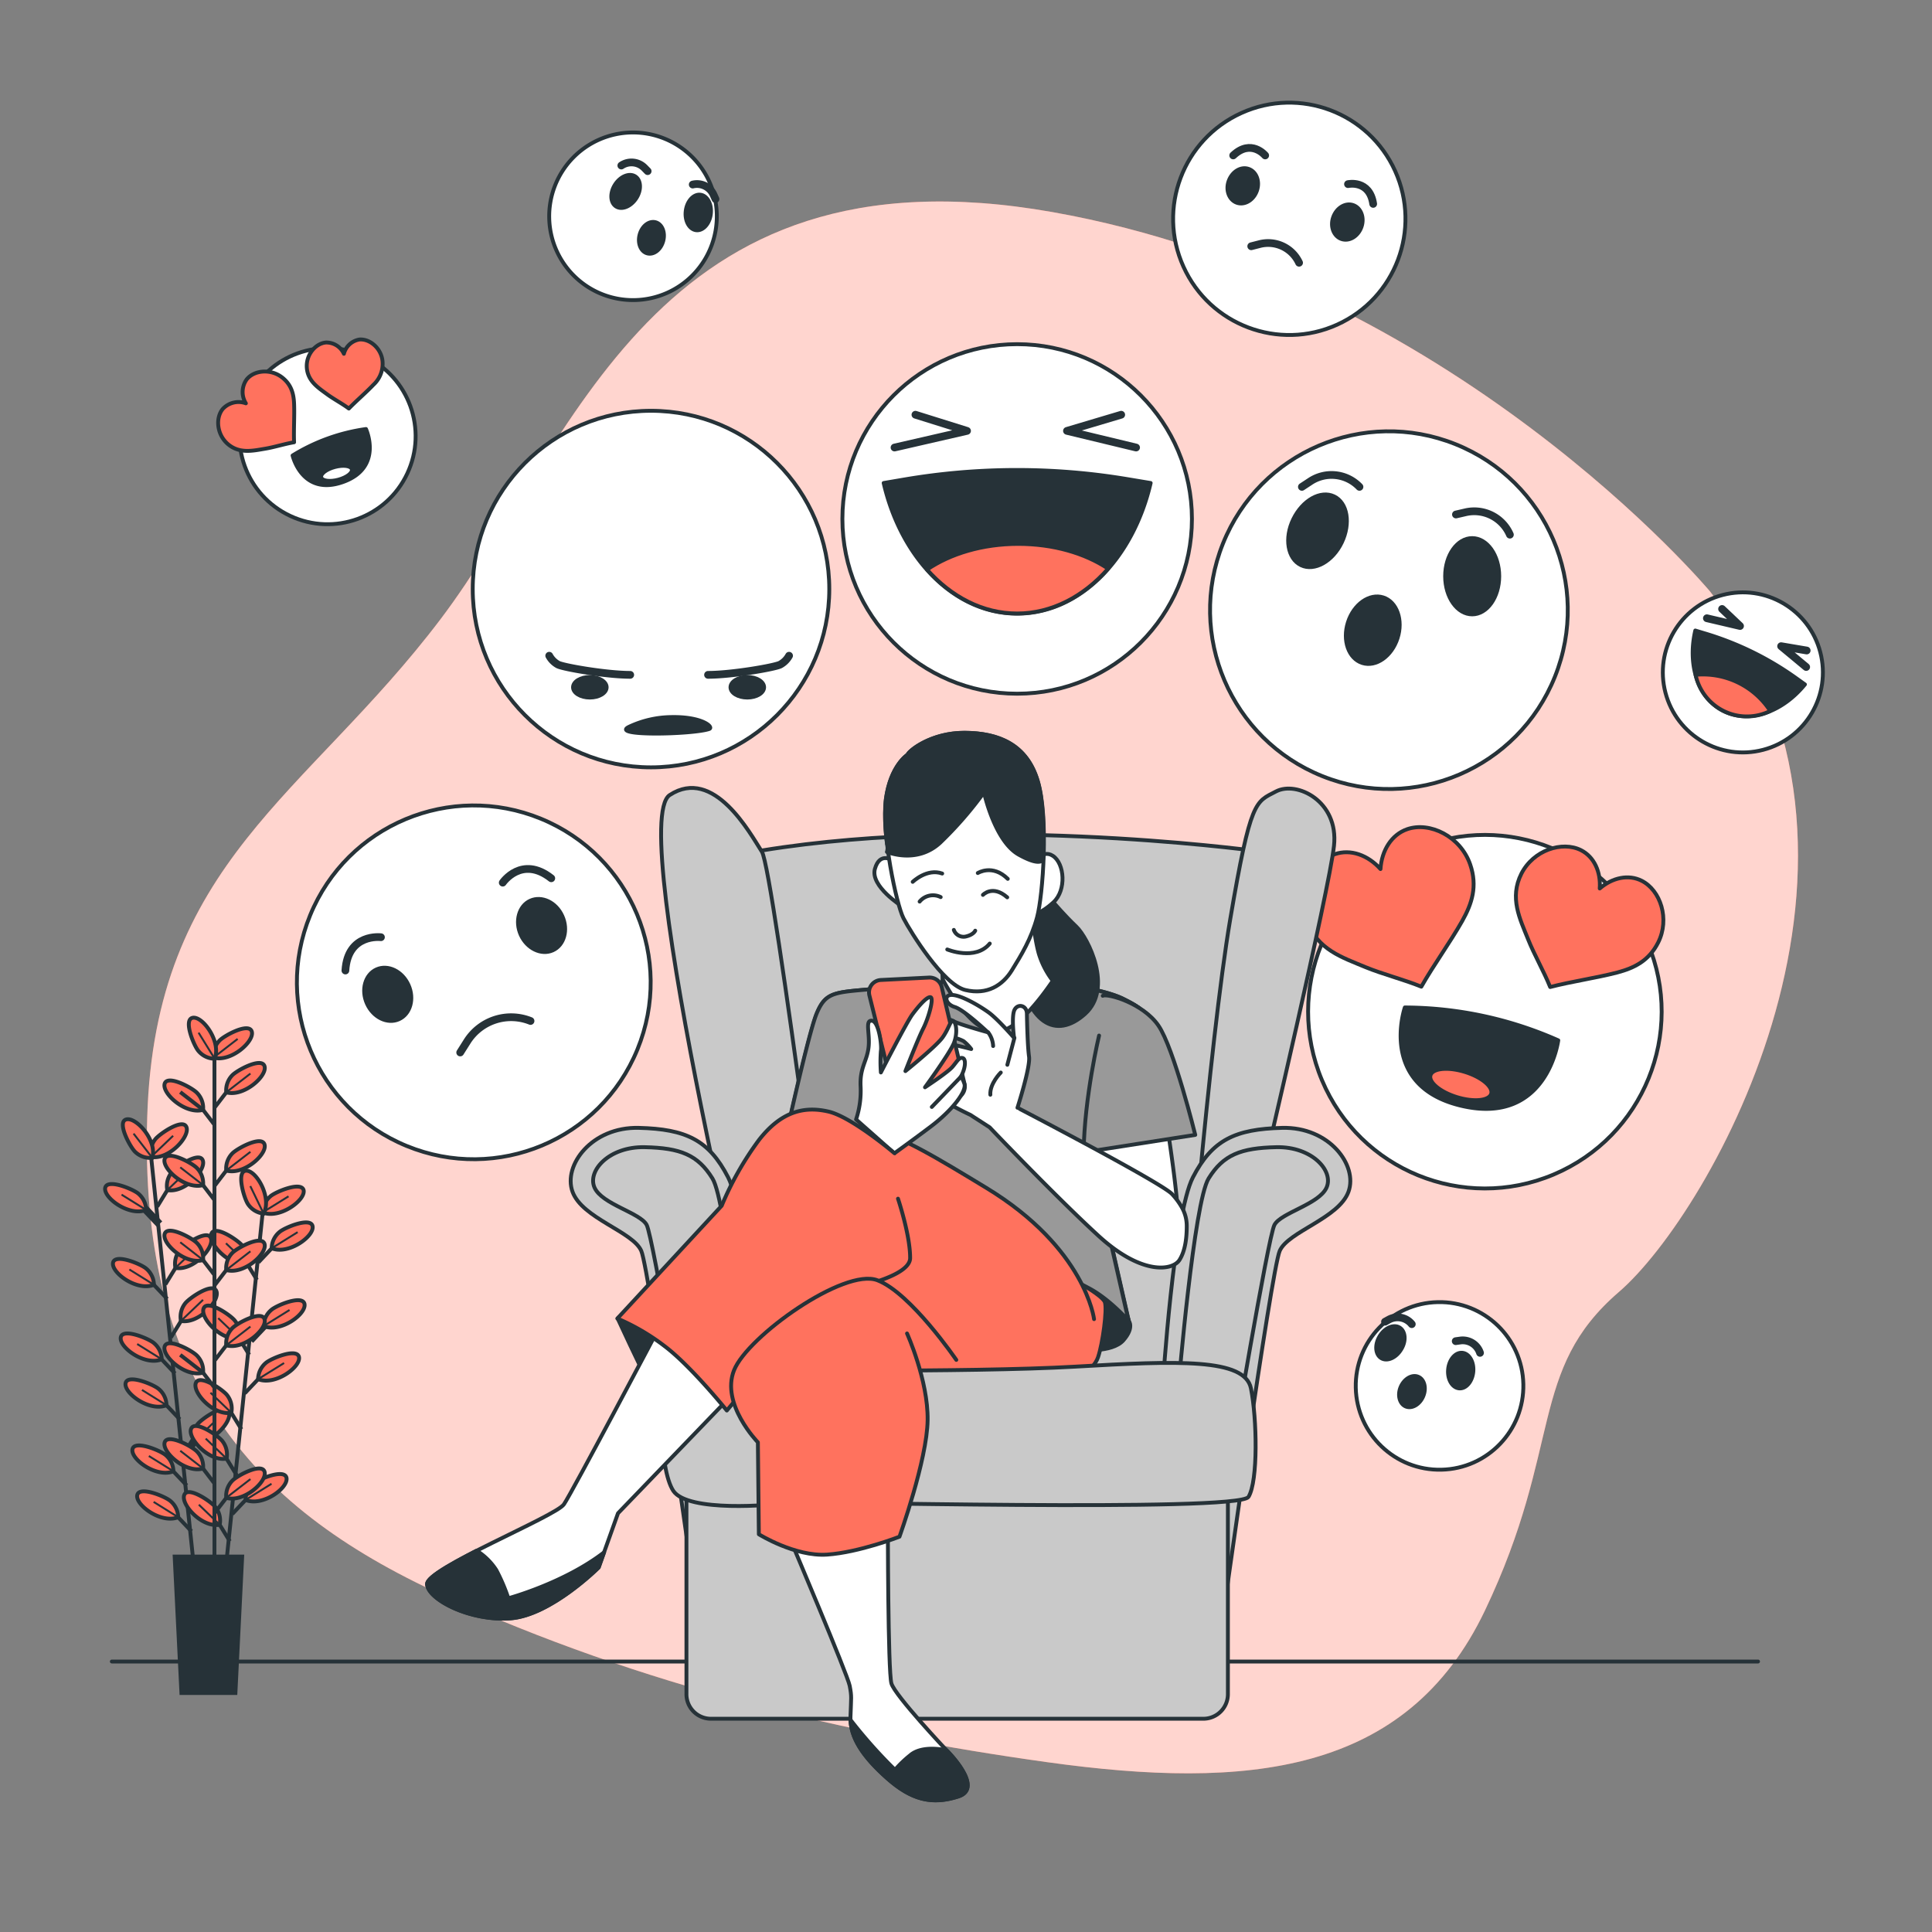 <svg xmlns="http://www.w3.org/2000/svg" viewBox="0 0 500 500"><rect x="0" y="0" width="500" height="500" fill="#808080" stroke="none"/><g id="freepik--background-simple--inject-35"><path d="M442.55,153.06S375.79,73.22,272.39,54.89,148.7,114.45,114,160.26,40.07,223.08,38.1,289.18,63,389.31,114.67,412.87s104.71,36,156.41,43.19S364,459.34,384.3,416.8s11.13-62.17,34.69-82.46S495.56,221.77,442.55,153.06Z" style="fill:#FF725E"></path><path d="M442.55,153.06S375.79,73.22,272.39,54.89,148.7,114.45,114,160.26,40.07,223.08,38.1,289.18,63,389.31,114.67,412.87s104.71,36,156.41,43.19S364,459.34,384.3,416.8s11.13-62.17,34.69-82.46S495.56,221.77,442.55,153.06Z" style="fill:#fff;opacity:0.7"></path></g><g id="freepik--emojis-2--inject-35"><circle cx="451.05" cy="174" r="20.71" transform="translate(-29.36 119.92) rotate(-14.67)" style="fill:#fff;stroke:#263238;stroke-linecap:round;stroke-linejoin:round"></circle><polyline points="445.67 157.6 450.32 162.01 441.74 160" style="fill:none;stroke:#263238;stroke-linecap:round;stroke-linejoin:round;stroke-width:2px"></polyline><polyline points="467.57 168.35 460.95 167.23 467.44 172.62" style="fill:none;stroke:#263238;stroke-linecap:round;stroke-linejoin:round;stroke-width:2px"></polyline><path d="M438.74,163.18c-2.08,9,.69,17.6,7.38,20.88s15.2.2,21-6.93l-2.27-1.62A79.71,79.71,0,0,0,441,163.86Z" style="fill:#263238;stroke:#263238;stroke-linecap:round;stroke-linejoin:round"></path><path d="M458.14,184a20.76,20.76,0,0,0-19.32-9.36A13.58,13.58,0,0,0,458.14,184Z" style="fill:#FF725E;stroke:#263238;stroke-linecap:round;stroke-linejoin:round"></path><path d="M145.53,44.32a21.69,21.69,0,1,1,6.64,29.95A21.69,21.69,0,0,1,145.53,44.32Z" style="fill:#fff;stroke:#263238;stroke-linecap:round;stroke-linejoin:round"></path><path d="M185.17,51.51l-.48-1.06a4.7,4.7,0,0,0-5.41-2.69h0" style="fill:none;stroke:#263238;stroke-linecap:round;stroke-linejoin:round;stroke-width:2px"></path><path d="M167.61,44.29l-.81-.83a4.71,4.71,0,0,0-6-.62h0" style="fill:none;stroke:#263238;stroke-linecap:round;stroke-linejoin:round;stroke-width:2px"></path><path d="M159.16,47.78c-1.38,2.16-1.25,4.69.27,5.66s3.87,0,5.25-2.14,1.25-4.69-.28-5.66S160.53,45.63,159.16,47.78Z" style="fill:#263238;stroke:#263238;stroke-linecap:round;stroke-linejoin:round"></path><path d="M177.47,54.58c-.32,2.54.89,4.77,2.68,5s3.5-1.66,3.81-4.19-.89-4.77-2.68-5S177.78,52.05,177.47,54.58Z" style="fill:#263238;stroke:#263238;stroke-linecap:round;stroke-linejoin:round"></path><path d="M165.53,60.74c-.59,2.23.3,4.4,2,4.84s3.53-1,4.12-3.23-.31-4.4-2-4.84S166.11,58.51,165.53,60.74Z" style="fill:#263238;stroke:#263238;stroke-linecap:round;stroke-linejoin:round"></path><circle cx="372.58" cy="358.65" r="21.69" transform="translate(-7.7 8.17) rotate(-1.24)" style="fill:#fff;stroke:#263238;stroke-linecap:round;stroke-linejoin:round"></circle><path d="M358.44,342.06l1-.55a4.72,4.72,0,0,1,5.93,1.18h0" style="fill:none;stroke:#263238;stroke-linecap:round;stroke-linejoin:round;stroke-width:2px"></path><path d="M376.74,347.09l1.15-.16a4.72,4.72,0,0,1,5.14,3.19h0" style="fill:none;stroke:#263238;stroke-linecap:round;stroke-linejoin:round;stroke-width:2px"></path><path d="M381.29,355c-.24,2.55-1.88,4.48-3.68,4.31s-3.07-2.36-2.84-4.9,1.88-4.48,3.68-4.31S381.52,352.48,381.29,355Z" style="fill:#263238;stroke:#263238;stroke-linecap:round;stroke-linejoin:round"></path><path d="M362.64,349.2c-1.3,2.19-3.62,3.23-5.17,2.3s-1.76-3.45-.45-5.65,3.62-3.22,5.17-2.3S364,347,362.64,349.2Z" style="fill:#263238;stroke:#263238;stroke-linecap:round;stroke-linejoin:round"></path><path d="M368.32,361.38c-.9,2.12-2.93,3.29-4.54,2.61s-2.18-3-1.28-5.08,2.93-3.29,4.54-2.61S369.22,359.25,368.32,361.38Z" style="fill:#263238;stroke:#263238;stroke-linecap:round;stroke-linejoin:round"></path><circle cx="333.67" cy="56.63" r="30.06" transform="translate(6.3 142.5) rotate(-24.33)" style="fill:#fff;stroke:#263238;stroke-linecap:round;stroke-linejoin:round"></circle><path d="M323.82,63.73l2.11-.54A8.83,8.83,0,0,1,336.2,68h0" style="fill:none;stroke:#263238;stroke-linecap:round;stroke-linejoin:round;stroke-width:2px"></path><path d="M325.29,49.36c-.84,2.42-3.16,3.82-5.18,3.12s-3-3.23-2.13-5.65,3.15-3.82,5.17-3.12S326.13,46.94,325.29,49.36Z" style="fill:#263238;stroke:#263238;stroke-linecap:round;stroke-linejoin:round"></path><path d="M352.35,58.73c-.84,2.43-3.16,3.83-5.18,3.13s-3-3.24-2.14-5.66,3.16-3.82,5.18-3.12S353.19,56.31,352.35,58.73Z" style="fill:#263238;stroke:#263238;stroke-linecap:round;stroke-linejoin:round"></path><path d="M327.43,40.23s-3.62-4.4-8.28,0" style="fill:none;stroke:#263238;stroke-linecap:round;stroke-linejoin:round;stroke-width:2px"></path><path d="M348.86,47.65s5.57-1.21,6.52,5.12" style="fill:none;stroke:#263238;stroke-linecap:round;stroke-linejoin:round;stroke-width:2px"></path><circle cx="84.77" cy="112.87" r="22.79" transform="translate(-53.4 141.76) rotate(-64.9)" style="fill:#fff;stroke:#263238;stroke-linecap:round;stroke-linejoin:round"></circle><path d="M73.13,97.77c-3-2.42-7.35-2-9.29.42a5.57,5.57,0,0,0-.21,6.19,5.55,5.55,0,0,0-6,1.48c-1.94,2.39-1.49,6.76,1.48,9.18s6.39,1.61,9.54,1.08c2.36-.39,5.1-1.27,7.46-1.66-.13-3.17.13-6.81,0-10C76,102,75.46,99.65,73.13,97.77Z" style="fill:#FF725E;stroke:#263238;stroke-linecap:round;stroke-linejoin:round"></path><path d="M99,93.53c-.3-3.39-3.3-5.9-6-5.66A5,5,0,0,0,89,91.56a5,5,0,0,0-4.66-2.92c-2.72.24-5.23,3.24-4.93,6.63s2.92,5.06,5.21,6.74c1.7,1.26,4,2.47,5.66,3.72,1.94-2,4.43-4.12,6.37-6.16A7.36,7.36,0,0,0,99,93.53Z" style="fill:#FF725E;stroke:#263238;stroke-linecap:round;stroke-linejoin:round"></path><path d="M75.72,117.88a49.13,49.13,0,0,1,19-6.85s4.58,10-6,13.73S75.72,117.88,75.72,117.88Z" style="fill:#263238;stroke:#263238;stroke-linecap:round;stroke-linejoin:round"></path><path d="M91.05,121.45c.25.91-1.33,2.12-3.51,2.7s-4.16.31-4.4-.6,1.34-2.11,3.52-2.69S90.81,120.54,91.05,121.45Z" style="fill:#fff;stroke:#263238;stroke-linecap:round;stroke-linejoin:round"></path></g><g id="freepik--emojis-1--inject-35"><circle cx="263.24" cy="134.3" r="45.23" style="fill:#fff;stroke:#263238;stroke-linecap:round;stroke-linejoin:round"></circle><polyline points="236.91 107.33 250.27 111.51 231.5 115.82" style="fill:none;stroke:#263238;stroke-linecap:round;stroke-linejoin:round;stroke-width:2px"></polyline><polyline points="290.17 107.33 276.13 111.51 294.02 115.82" style="fill:none;stroke:#263238;stroke-linecap:round;stroke-linejoin:round;stroke-width:2px"></polyline><path d="M228.69,125c4.55,19.58,18.3,33.81,34.55,33.81s30-14.23,34.55-33.81l-6-1a173.84,173.84,0,0,0-57.93.12Z" style="fill:#263238;stroke:#263238;stroke-linecap:round;stroke-linejoin:round"></path><path d="M286.79,147.17c-6-4-14.18-6.41-23.27-6.41-9.26,0-17.62,2.56-23.61,6.65,6.3,7.07,14.43,11.36,23.33,11.36S280.46,154.39,286.79,147.17Z" style="fill:#FF725E;stroke:#263238;stroke-linecap:round;stroke-linejoin:round"></path><circle cx="359.43" cy="157.88" r="46.28" transform="translate(79.14 432.76) rotate(-68.15)" style="fill:#fff;stroke:#263238;stroke-linecap:round;stroke-linejoin:round"></circle><path d="M336.93,126l2.07-1.36A10,10,0,0,1,351.83,126h0" style="fill:none;stroke:#263238;stroke-linecap:round;stroke-linejoin:round;stroke-width:2px"></path><path d="M376.8,133.15l2.42-.56a10.06,10.06,0,0,1,11.54,5.78h0" style="fill:none;stroke:#263238;stroke-linecap:round;stroke-linejoin:round;stroke-width:2px"></path><path d="M388,149.13c0,5.45-3.13,9.87-7,9.87s-7-4.42-7-9.87,3.12-9.87,7-9.87S388,143.68,388,149.13Z" style="fill:#263238;stroke:#263238;stroke-linecap:round;stroke-linejoin:round"></path><path d="M347.26,140.37c-2.34,4.92-7.07,7.57-10.55,5.91s-4.4-7-2-11.92,7.07-7.56,10.55-5.9S349.61,135.45,347.26,140.37Z" style="fill:#263238;stroke:#263238;stroke-linecap:round;stroke-linejoin:round"></path><path d="M361.69,165.15c-1.5,4.69-5.59,7.57-9.14,6.43s-5.2-5.85-3.7-10.54,5.59-7.56,9.13-6.43S363.19,160.47,361.69,165.15Z" style="fill:#263238;stroke:#263238;stroke-linecap:round;stroke-linejoin:round"></path><circle cx="168.48" cy="152.45" r="46.14" style="fill:#fff;stroke:#263238;stroke-linecap:round;stroke-linejoin:round"></circle><path d="M157,177.87c0,1.47-1.95,2.66-4.35,2.66s-4.35-1.19-4.35-2.66,1.95-2.67,4.35-2.67S157,176.4,157,177.87Z" style="fill:#263238;stroke:#263238;stroke-linecap:round;stroke-linejoin:round"></path><path d="M197.75,177.87c0,1.47-1.95,2.66-4.35,2.66s-4.35-1.19-4.35-2.66,1.95-2.67,4.35-2.67S197.75,176.4,197.75,177.87Z" style="fill:#263238;stroke:#263238;stroke-linecap:round;stroke-linejoin:round"></path><path d="M142.14,169.7a5.73,5.73,0,0,0,2.28,2.29c1.53.76,12.58,2.66,18.68,2.66" style="fill:none;stroke:#263238;stroke-linecap:round;stroke-linejoin:round;stroke-width:2px"></path><path d="M204.21,169.7a5.8,5.8,0,0,1-2.29,2.29c-1.52.76-12.58,2.66-18.68,2.66" style="fill:none;stroke:#263238;stroke-linecap:round;stroke-linejoin:round;stroke-width:2px"></path><path d="M163,188a26.24,26.24,0,0,1,10.54-2.42c8.21-.21,11.27,2.63,10,3.08C179.34,190.11,157.1,190.6,163,188Z" style="fill:#263238;stroke:#263238;stroke-linecap:round;stroke-linejoin:round"></path><circle cx="122.62" cy="254.23" r="45.77" transform="translate(-159.13 271.21) rotate(-67.7)" style="fill:#fff;stroke:#263238;stroke-linecap:round;stroke-linejoin:round"></circle><path d="M119.1,272.38l1.77-2.8a13.46,13.46,0,0,1,16.43-5.35h0" style="fill:none;stroke:#263238;stroke-linecap:round;stroke-linejoin:round;stroke-width:2px"></path><ellipse cx="100.36" cy="257.32" rx="5.89" ry="7.07" transform="translate(-96.44 63.52) rotate(-24.13)" style="fill:#263238;stroke:#263238;stroke-linecap:round;stroke-linejoin:round"></ellipse><path d="M145.53,237.09c1.6,3.56.49,7.53-2.48,8.86s-6.68-.48-8.27-4-.49-7.53,2.48-8.86S143.94,233.52,145.53,237.09Z" style="fill:#263238;stroke:#263238;stroke-linecap:round;stroke-linejoin:round"></path><path d="M98.59,242.55s-8.61-1.1-9.2,8.62" style="fill:none;stroke:#263238;stroke-linecap:round;stroke-linejoin:round;stroke-width:2px"></path><path d="M130.11,228.43s4.9-7.16,12.56-1.13" style="fill:none;stroke:#263238;stroke-linecap:round;stroke-linejoin:round;stroke-width:2px"></path><circle cx="384.3" cy="261.79" r="45.74" transform="translate(-71.48 169.65) rotate(-22.83)" style="fill:#fff;stroke:#263238;stroke-linecap:round;stroke-linejoin:round"></circle><path d="M380.48,223.71c-2.51-7.27-10.46-11.13-16.29-9.12-4.08,1.41-6.61,5.51-6.92,10.32-3.22-3.6-7.74-5.26-11.81-3.85-5.84,2-9.71,9.95-7.2,17.23,2.59,7.49,9.18,9.51,15.11,12,4.43,1.82,10,3.24,14.47,5.06,3.13-5.53,7.45-11.47,10.58-17C380.92,233.9,382.44,229.39,380.48,223.71Z" style="fill:#FF725E;stroke:#263238;stroke-linecap:round;stroke-linejoin:round"></path><path d="M429.12,243.94c3.08-6.09.63-13.54-4.26-16-3.41-1.73-7.59-.81-10.85,2,.31-4.28-1.43-8.18-4.84-9.91-4.89-2.47-12.34,0-15.43,6.06-3.17,6.28-.38,11.73,1.73,17,1.57,3.95,4.13,8.4,5.71,12.35,5.46-1.42,11.91-2.34,17.38-3.76C422.9,250.52,426.72,248.7,429.12,243.94Z" style="fill:#FF725E;stroke:#263238;stroke-linecap:round;stroke-linejoin:round"></path><path d="M363.57,260.73a98.68,98.68,0,0,1,39.71,8.51s-2.83,22-24.82,17S363.57,260.73,363.57,260.73Z" style="fill:#263238;stroke:#263238;stroke-linecap:round;stroke-linejoin:round"></path><path d="M385.92,283.08c-.55,1.8-4.52,2.19-8.86.86s-7.4-3.87-6.85-5.67,4.52-2.2,8.86-.87S386.47,281.27,385.92,283.08Z" style="fill:#FF725E;stroke:#263238;stroke-linecap:round;stroke-linejoin:round"></path></g><g id="freepik--Floor--inject-35"><line x1="28.94" y1="430" x2="454.98" y2="430" style="fill:none;stroke:#263238;stroke-linecap:round;stroke-linejoin:round"></line></g><g id="freepik--Plant--inject-35"><line x1="39.17" y1="299.99" x2="50.07" y2="404.41" style="fill:none;stroke:#263238;stroke-miterlimit:10"></line><line x1="48.31" y1="384.43" x2="43.37" y2="379.21" style="fill:none;stroke:#263238;stroke-miterlimit:10"></line><path d="M44.88,380.77a5.59,5.59,0,0,0-2-4.19c-1.27-1.13-7.94-3.94-8.58-1.59C33.64,377.55,40.48,382.57,44.88,380.77Z" style="fill:#FF725E;stroke:#263238;stroke-miterlimit:10"></path><line x1="44.88" y1="380.77" x2="38.52" y2="376.81" style="fill:none;stroke:#263238;stroke-miterlimit:10;stroke-width:0.5px"></line><line x1="49.55" y1="396.3" x2="44.61" y2="391.09" style="fill:none;stroke:#263238;stroke-miterlimit:10"></line><path d="M46.11,392.65a5.56,5.56,0,0,0-2-4.19c-1.27-1.13-7.94-3.94-8.58-1.59C34.88,389.42,41.72,394.45,46.11,392.65Z" style="fill:#FF725E;stroke:#263238;stroke-miterlimit:10"></path><line x1="46.11" y1="392.65" x2="39.76" y2="388.69" style="fill:none;stroke:#263238;stroke-miterlimit:10;stroke-width:0.5px"></line><line x1="45.29" y1="355.45" x2="40.35" y2="350.23" style="fill:none;stroke:#263238;stroke-miterlimit:10"></line><path d="M41.85,351.79a5.59,5.59,0,0,0-2-4.19c-1.26-1.13-7.94-3.94-8.57-1.59C30.62,348.57,37.45,353.59,41.85,351.79Z" style="fill:#FF725E;stroke:#263238;stroke-miterlimit:10"></path><line x1="41.85" y1="351.79" x2="35.5" y2="347.83" style="fill:none;stroke:#263238;stroke-miterlimit:10;stroke-width:0.5px"></line><line x1="46.53" y1="367.32" x2="41.59" y2="362.11" style="fill:none;stroke:#263238;stroke-miterlimit:10"></line><path d="M43.09,363.67a5.59,5.59,0,0,0-2-4.19c-1.26-1.13-7.94-3.94-8.57-1.59C31.86,360.45,38.69,365.47,43.09,363.67Z" style="fill:#FF725E;stroke:#263238;stroke-miterlimit:10"></path><line x1="43.09" y1="363.67" x2="36.74" y2="359.71" style="fill:none;stroke:#263238;stroke-miterlimit:10;stroke-width:0.5px"></line><line x1="43.28" y1="336.16" x2="38.34" y2="330.94" style="fill:none;stroke:#263238;stroke-miterlimit:10"></line><path d="M39.84,332.5a5.59,5.59,0,0,0-2-4.19c-1.27-1.13-7.94-3.94-8.57-1.59C28.61,329.28,35.44,334.3,39.84,332.5Z" style="fill:#FF725E;stroke:#263238;stroke-miterlimit:10"></path><line x1="39.84" y1="332.5" x2="33.48" y2="328.54" style="fill:none;stroke:#263238;stroke-miterlimit:10;stroke-width:0.5px"></line><line x1="41.26" y1="316.78" x2="36.31" y2="311.56" style="fill:none;stroke:#263238;stroke-miterlimit:10;stroke-width:2px"></line><path d="M37.82,313.13a5.62,5.62,0,0,0-2-4.2c-1.27-1.13-7.94-3.94-8.58-1.59C26.59,309.9,33.42,314.92,37.82,313.13Z" style="fill:#FF725E;stroke:#263238;stroke-miterlimit:10"></path><line x1="37.82" y1="313.13" x2="31.46" y2="309.17" style="fill:none;stroke:#263238;stroke-miterlimit:10;stroke-width:0.5px"></line><line x1="47.48" y1="377.4" x2="51.24" y2="371.27" style="fill:none;stroke:#263238;stroke-miterlimit:10;stroke-width:2px"></line><path d="M50.1,373.11a5.57,5.57,0,0,1,1-4.5c1-1.37,7-5.5,8.07-3.33C60.42,367.64,54.77,374,50.1,373.11Z" style="fill:#FF725E;stroke:#263238;stroke-miterlimit:10"></path><line x1="50.1" y1="373.11" x2="55.82" y2="367.65" style="fill:none;stroke:#263238;stroke-miterlimit:10;stroke-width:0.5px"></line><line x1="44.22" y1="346.15" x2="47.98" y2="340.02" style="fill:none;stroke:#263238;stroke-miterlimit:10"></line><path d="M46.83,341.86a5.6,5.6,0,0,1,1.06-4.5c1-1.37,7-5.5,8.06-3.33C57.16,336.39,51.51,342.71,46.83,341.86Z" style="fill:#FF725E;stroke:#263238;stroke-miterlimit:10"></path><line x1="46.83" y1="341.86" x2="52.55" y2="336.39" style="fill:none;stroke:#263238;stroke-miterlimit:10;stroke-width:0.5px"></line><line x1="42.79" y1="332.41" x2="46.55" y2="326.29" style="fill:none;stroke:#263238;stroke-miterlimit:10"></line><path d="M45.4,328.13a5.62,5.62,0,0,1,1.06-4.51c1-1.37,7-5.49,8.06-3.32C55.72,322.66,50.08,329,45.4,328.13Z" style="fill:#FF725E;stroke:#263238;stroke-miterlimit:10"></path><line x1="45.4" y1="328.13" x2="51.12" y2="322.66" style="fill:none;stroke:#263238;stroke-miterlimit:10;stroke-width:0.5px"></line><line x1="40.69" y1="312.28" x2="44.44" y2="306.15" style="fill:none;stroke:#263238;stroke-miterlimit:10"></line><path d="M43.3,308a5.55,5.55,0,0,1,1.06-4.5c1-1.37,7-5.5,8.06-3.33C53.62,302.52,48,308.84,43.3,308Z" style="fill:#FF725E;stroke:#263238;stroke-miterlimit:10"></path><line x1="43.3" y1="307.99" x2="49.02" y2="302.53" style="fill:none;stroke:#263238;stroke-miterlimit:10;stroke-width:0.5px"></line><path d="M39.08,299.41a5.62,5.62,0,0,1,1.06-4.51c1-1.37,7-5.49,8.06-3.32C49.4,293.93,43.76,300.26,39.08,299.41Z" style="fill:#FF725E;stroke:#263238;stroke-miterlimit:10"></path><line x1="39.08" y1="299.41" x2="44.8" y2="293.94" style="fill:none;stroke:#263238;stroke-miterlimit:10;stroke-width:0.5px"></line><path d="M39.41,299.64A5.59,5.59,0,0,1,35,298.12c-1.25-1.15-4.73-7.5-2.46-8.37C35.05,288.8,40.75,295.08,39.41,299.64Z" style="fill:#FF725E;stroke:#263238;stroke-miterlimit:10"></path><line x1="39.41" y1="299.64" x2="34.57" y2="293.38" style="fill:none;stroke:#263238;stroke-miterlimit:10;stroke-width:0.5px"></line><line x1="67.92" y1="314.37" x2="57.08" y2="418.8" style="fill:none;stroke:#263238;stroke-miterlimit:10"></line><line x1="59.48" y1="398.88" x2="55.72" y2="392.76" style="fill:none;stroke:#263238;stroke-miterlimit:10"></line><path d="M56.86,394.6a5.58,5.58,0,0,0-1.06-4.51c-1-1.37-7-5.49-8.06-3.32C46.54,389.13,52.19,395.45,56.86,394.6Z" style="fill:#FF725E;stroke:#263238;stroke-miterlimit:10"></path><line x1="56.86" y1="394.6" x2="51.46" y2="389.41" style="fill:none;stroke:#263238;stroke-miterlimit:10;stroke-width:0.5px"></line><line x1="62.48" y1="369.9" x2="58.72" y2="363.78" style="fill:none;stroke:#263238;stroke-miterlimit:10"></line><path d="M59.87,365.62a5.62,5.62,0,0,0-1.06-4.51c-1-1.37-7-5.49-8.07-3.32C49.54,360.15,55.2,366.47,59.87,365.62Z" style="fill:#FF725E;stroke:#263238;stroke-miterlimit:10"></path><line x1="59.87" y1="365.62" x2="54.47" y2="360.43" style="fill:none;stroke:#263238;stroke-miterlimit:10;stroke-width:0.5px"></line><line x1="61.25" y1="381.78" x2="57.49" y2="375.65" style="fill:none;stroke:#263238;stroke-miterlimit:10"></line><path d="M58.64,377.49a5.6,5.6,0,0,0-1.06-4.5c-1-1.37-7-5.49-8.07-3.33C48.31,372,54,378.34,58.64,377.49Z" style="fill:#FF725E;stroke:#263238;stroke-miterlimit:10"></path><line x1="58.64" y1="377.49" x2="53.24" y2="372.31" style="fill:none;stroke:#263238;stroke-miterlimit:10;stroke-width:0.5px"></line><line x1="64.49" y1="350.61" x2="60.73" y2="344.48" style="fill:none;stroke:#263238;stroke-miterlimit:10"></line><path d="M61.87,346.32a5.55,5.55,0,0,0-1.06-4.5c-1-1.37-7-5.49-8.06-3.32C51.55,340.86,57.2,347.17,61.87,346.32Z" style="fill:#FF725E;stroke:#263238;stroke-miterlimit:10"></path><line x1="61.87" y1="346.32" x2="56.47" y2="341.14" style="fill:none;stroke:#263238;stroke-miterlimit:10;stroke-width:0.5px"></line><line x1="66.5" y1="331.23" x2="62.74" y2="325.11" style="fill:none;stroke:#263238;stroke-miterlimit:10"></line><path d="M63.88,327a5.58,5.58,0,0,0-1.06-4.51c-1-1.37-7-5.49-8.06-3.32C53.56,321.48,59.21,327.8,63.88,327Z" style="fill:#FF725E;stroke:#263238;stroke-miterlimit:10"></path><line x1="63.88" y1="326.95" x2="58.48" y2="321.76" style="fill:none;stroke:#263238;stroke-miterlimit:10;stroke-width:0.5px"></line><line x1="60.11" y1="391.83" x2="65.05" y2="386.61" style="fill:none;stroke:#263238;stroke-miterlimit:10"></line><path d="M63.55,388.18a5.6,5.6,0,0,1,2-4.19c1.27-1.14,7.94-3.95,8.58-1.6C74.78,385,68,390,63.55,388.18Z" style="fill:#FF725E;stroke:#263238;stroke-miterlimit:10"></path><line x1="63.55" y1="388.18" x2="70.27" y2="384" style="fill:none;stroke:#263238;stroke-miterlimit:10;stroke-width:0.5px"></line><line x1="63.35" y1="360.58" x2="68.29" y2="355.36" style="fill:none;stroke:#263238;stroke-miterlimit:10"></line><path d="M66.79,356.92a5.62,5.62,0,0,1,2-4.19c1.27-1.13,7.94-3.94,8.58-1.59C78,353.69,71.19,358.72,66.79,356.92Z" style="fill:#FF725E;stroke:#263238;stroke-miterlimit:10"></path><line x1="66.79" y1="356.92" x2="73.52" y2="352.75" style="fill:none;stroke:#263238;stroke-miterlimit:10;stroke-width:0.5px"></line><line x1="64.78" y1="346.85" x2="69.72" y2="341.62" style="fill:none;stroke:#263238;stroke-miterlimit:10;stroke-width:2px"></line><path d="M68.22,343.19a5.56,5.56,0,0,1,2-4.19c1.27-1.14,7.94-3.95,8.57-1.6C79.44,340,72.62,345,68.22,343.19Z" style="fill:#FF725E;stroke:#263238;stroke-miterlimit:10"></path><line x1="68.22" y1="343.19" x2="74.94" y2="339.02" style="fill:none;stroke:#263238;stroke-miterlimit:10;stroke-width:0.5px"></line><line x1="66.87" y1="326.71" x2="71.81" y2="321.49" style="fill:none;stroke:#263238;stroke-miterlimit:10"></line><path d="M70.31,323.05a5.57,5.57,0,0,1,2-4.19c1.27-1.13,7.94-3.94,8.57-1.59C81.53,319.82,74.71,324.85,70.31,323.05Z" style="fill:#FF725E;stroke:#263238;stroke-miterlimit:10"></path><line x1="70.31" y1="323.05" x2="77.03" y2="318.88" style="fill:none;stroke:#263238;stroke-miterlimit:10;stroke-width:0.5px"></line><path d="M68,313.78a5.56,5.56,0,0,1,2-4.19c1.27-1.13,7.94-3.94,8.57-1.59C79.18,310.55,72.35,315.58,68,313.78Z" style="fill:#FF725E;stroke:#263238;stroke-miterlimit:10"></path><line x1="67.95" y1="313.78" x2="74.67" y2="309.61" style="fill:none;stroke:#263238;stroke-miterlimit:10;stroke-width:0.5px"></line><path d="M68.22,314.08a5.59,5.59,0,0,1-4-2.39c-1-1.38-3.09-8.31-.69-8.7C66.19,302.58,70.47,309.89,68.22,314.08Z" style="fill:#FF725E;stroke:#263238;stroke-miterlimit:10"></path><line x1="68.22" y1="314.08" x2="64.78" y2="306.96" style="fill:none;stroke:#263238;stroke-miterlimit:10;stroke-width:0.5px"></line><line x1="55.5" y1="271.84" x2="55.5" y2="403.9" style="fill:none;stroke:#263238;stroke-miterlimit:10"></line><line x1="55.6" y1="384.05" x2="51.23" y2="378.34" style="fill:none;stroke:#263238;stroke-miterlimit:10"></line><path d="M52.56,380.05A5.59,5.59,0,0,0,51,375.68c-1.14-1.26-7.49-4.74-8.36-2.47C41.73,375.68,48,381.39,52.56,380.05Z" style="fill:#FF725E;stroke:#263238;stroke-miterlimit:10"></path><line x1="52.56" y1="380.05" x2="46.65" y2="375.46" style="fill:none;stroke:#263238;stroke-miterlimit:10;stroke-width:0.5px"></line><line x1="55.6" y1="359.23" x2="51.23" y2="353.53" style="fill:none;stroke:#263238;stroke-miterlimit:10"></line><path d="M52.56,355.24A5.59,5.59,0,0,0,51,350.87c-1.14-1.26-7.49-4.75-8.36-2.48C41.73,350.87,48,356.57,52.56,355.24Z" style="fill:#FF725E;stroke:#263238;stroke-miterlimit:10"></path><line x1="52.56" y1="355.24" x2="46.65" y2="350.64" style="fill:none;stroke:#263238;stroke-miterlimit:10"></line><line x1="55.6" y1="330.09" x2="51.23" y2="324.39" style="fill:none;stroke:#263238;stroke-miterlimit:10"></line><path d="M52.56,326.1A5.59,5.59,0,0,0,51,321.73c-1.14-1.26-7.49-4.75-8.36-2.47C41.73,321.73,48,327.43,52.56,326.1Z" style="fill:#FF725E;stroke:#263238;stroke-miterlimit:10"></path><line x1="52.56" y1="326.1" x2="46.65" y2="321.5" style="fill:none;stroke:#263238;stroke-miterlimit:10;stroke-width:0.5px"></line><line x1="55.6" y1="310.7" x2="51.23" y2="304.99" style="fill:none;stroke:#263238;stroke-miterlimit:10"></line><path d="M52.56,306.7A5.59,5.59,0,0,0,51,302.33c-1.14-1.26-7.49-4.74-8.36-2.47C41.73,302.33,48,308,52.56,306.7Z" style="fill:#FF725E;stroke:#263238;stroke-miterlimit:10"></path><line x1="52.56" y1="306.7" x2="46.65" y2="302.11" style="fill:none;stroke:#263238;stroke-miterlimit:10;stroke-width:0.5px"></line><line x1="55.6" y1="291.21" x2="51.23" y2="285.51" style="fill:none;stroke:#263238;stroke-miterlimit:10"></line><path d="M52.56,287.22A5.59,5.59,0,0,0,51,282.85c-1.14-1.26-7.49-4.74-8.36-2.47C41.73,282.85,48,288.55,52.56,287.22Z" style="fill:#FF725E;stroke:#263238;stroke-miterlimit:10"></path><line x1="52.56" y1="287.22" x2="46.65" y2="282.63" style="fill:none;stroke:#263238;stroke-miterlimit:10"></line><line x1="55.51" y1="391.63" x2="59.88" y2="385.92" style="fill:none;stroke:#263238;stroke-miterlimit:10"></line><path d="M58.55,387.63a5.59,5.59,0,0,1,1.52-4.37c1.14-1.26,7.49-4.74,8.36-2.47C69.38,383.26,63.11,389,58.55,387.63Z" style="fill:#FF725E;stroke:#263238;stroke-miterlimit:10"></path><line x1="58.55" y1="387.63" x2="64.81" y2="382.79" style="fill:none;stroke:#263238;stroke-miterlimit:10;stroke-width:0.5px"></line><line x1="55.51" y1="352.15" x2="59.88" y2="346.45" style="fill:none;stroke:#263238;stroke-miterlimit:10"></line><path d="M58.55,348.16a5.59,5.59,0,0,1,1.52-4.37c1.14-1.26,7.49-4.74,8.36-2.47C69.38,343.79,63.11,349.49,58.55,348.16Z" style="fill:#FF725E;stroke:#263238;stroke-miterlimit:10"></path><line x1="58.55" y1="348.16" x2="64.81" y2="343.32" style="fill:none;stroke:#263238;stroke-miterlimit:10;stroke-width:0.5px"></line><line x1="55.51" y1="332.67" x2="59.88" y2="326.97" style="fill:none;stroke:#263238;stroke-miterlimit:10"></line><path d="M58.55,328.68a5.59,5.59,0,0,1,1.52-4.37c1.14-1.26,7.49-4.74,8.36-2.47C69.38,324.31,63.11,330,58.55,328.68Z" style="fill:#FF725E;stroke:#263238;stroke-miterlimit:10"></path><line x1="58.55" y1="328.68" x2="64.81" y2="323.84" style="fill:none;stroke:#263238;stroke-miterlimit:10;stroke-width:0.5px"></line><line x1="55.51" y1="306.92" x2="59.88" y2="301.22" style="fill:none;stroke:#263238;stroke-miterlimit:10"></line><path d="M58.55,302.93a5.59,5.59,0,0,1,1.52-4.37c1.14-1.26,7.49-4.74,8.36-2.47C69.38,298.56,63.11,304.26,58.55,302.93Z" style="fill:#FF725E;stroke:#263238;stroke-miterlimit:10"></path><line x1="58.55" y1="302.93" x2="64.81" y2="298.09" style="fill:none;stroke:#263238;stroke-miterlimit:10;stroke-width:0.5px"></line><line x1="55.51" y1="286.68" x2="59.88" y2="280.98" style="fill:none;stroke:#263238;stroke-miterlimit:10"></line><path d="M58.55,282.69a5.59,5.59,0,0,1,1.52-4.37c1.14-1.26,7.49-4.75,8.36-2.47C69.38,278.32,63.11,284,58.55,282.69Z" style="fill:#FF725E;stroke:#263238;stroke-miterlimit:10"></path><line x1="58.55" y1="282.69" x2="64.81" y2="277.84" style="fill:none;stroke:#263238;stroke-miterlimit:10;stroke-width:0.5px"></line><path d="M55.25,273.71a5.59,5.59,0,0,1,1.52-4.37c1.14-1.26,7.49-4.75,8.36-2.47C66.08,269.34,59.81,275,55.25,273.71Z" style="fill:#FF725E;stroke:#263238;stroke-miterlimit:10"></path><line x1="55.25" y1="273.71" x2="61.5" y2="268.87" style="fill:none;stroke:#263238;stroke-miterlimit:10;stroke-width:0.5px"></line><path d="M55.55,274a5.59,5.59,0,0,1-4.19-2c-1.13-1.27-3.93-7.95-1.58-8.58C52.34,262.75,57.35,269.58,55.55,274Z" style="fill:#FF725E;stroke:#263238;stroke-miterlimit:10"></path><line x1="55.55" y1="273.98" x2="51.39" y2="267.25" style="fill:none;stroke:#263238;stroke-miterlimit:10;stroke-width:0.5px"></line><polygon points="60.93 438.15 46.95 438.15 45.2 402.83 62.68 402.83 60.93 438.15" style="fill:#263238;stroke:#263238;stroke-miterlimit:10"></polygon></g><g id="freepik--Character--inject-35"><path d="M324.19,220.12s-74.26-10-132.39.93l16.8,141.37,97.11.32,24.86-138.57S327.55,220.12,324.19,220.12Z" style="fill:#c9c9c9;stroke:#263238;stroke-linecap:round;stroke-linejoin:round"></path><path d="M217.34,360.86S200.2,225.11,197.18,220.43s-12.43-22.16-23.86-14.67,24.87,155.73,24.87,155.73Z" style="fill:#c9c9c9;stroke:#263238;stroke-linecap:round;stroke-linejoin:round"></path><path d="M326.83,303.44s17.16-73,18.41-84.57-9.68-16.85-15-14.05-6.55,1.88-11.86,33.09-12.17,112.66-11.55,114.53,4.06,3.12,5.93,3.12S326.83,303.44,326.83,303.44Z" style="fill:#c9c9c9;stroke:#263238;stroke-linecap:round;stroke-linejoin:round"></path><path d="M196.23,358.68s-2.81-44.32-7.8-54-10.92-12.48-23.09-12.79-19.67,9.67-17.17,16.54,15.61,10.29,17.79,15.29,15,97,15,97Z" style="fill:#c9c9c9;stroke:#263238;stroke-linecap:round;stroke-linejoin:round"></path><path d="M192.17,358.68s-4-47.59-7.79-53.7-8.28-7.89-17.52-8.09-14.91,6.12-13,10.45,11.84,6.51,13.5,9.67,11.36,61.33,11.36,61.33Z" style="fill:#c9c9c9;stroke:#263238;stroke-linecap:round;stroke-linejoin:round"></path><path d="M300.92,358.68s2.81-44.32,7.81-54,10.92-12.48,23.09-12.79,19.66,9.67,17.16,16.54-15.6,10.29-17.79,15.29-15,97-15,97Z" style="fill:#c9c9c9;stroke:#263238;stroke-linecap:round;stroke-linejoin:round"></path><path d="M305,358.68s4-47.59,7.79-53.7,8.29-7.89,17.52-8.09,14.92,6.12,13,10.45-11.83,6.51-13.49,9.67-11.37,61.33-11.37,61.33Z" style="fill:#c9c9c9;stroke:#263238;stroke-linecap:round;stroke-linejoin:round"></path><path d="M292.12,341.83s1.51,1.74-1.4,5.05-11.19,2.49-11.19,2.49l.83-23S291.44,337.81,292.12,341.83Z" style="fill:#263238;stroke:#263238;stroke-linecap:round;stroke-linejoin:round"></path><path d="M275.88,330s9.43,5.07,10.06,7-.56,10.7-1.77,14.26-6.39,6.46-9.9,7.17-7.25-.51-10.3-6.28-.76-27.48,3.1-27.78S275.88,330,275.88,330Z" style="fill:#FF725E;stroke:#263238;stroke-linecap:round;stroke-linejoin:round"></path><path d="M266.86,234.2s.76,8.3,2,12.6a22.43,22.43,0,0,0,4.08,7.58s12.36,1.44,17.74,4.11,5.89,3.48,7.08,8.36,9.16,49.93,6.89,54.95-18.24-5.11-18.24-5.11l5.72,25.14s-4.79-5.52-10.15-8.39-37.21-19.09-55.55-22.87-25.55-4.86-25.55-4.86,8-37.22,10.51-43.37,5-5.4,17.35-6.65,15.15-.09,15.3-2.19-1.72-11.05-1.72-11.05S241.67,232.43,266.86,234.2Z" style="fill:#fff;stroke:#263238;stroke-linecap:round;stroke-linejoin:round"></path><path d="M280.4,298.24l21.31-9.1c-1.67-10.61-3.44-20.18-4-22.29-1.19-4.88-1.71-5.68-7.08-8.36s-17.74-4.11-17.74-4.11a22.43,22.43,0,0,1-4.08-7.58c-1.23-4.3-2-12.6-2-12.6-25.19-1.77-24.55,8.25-24.55,8.25s1.87,9,1.72,11.05-2.94.95-15.3,2.19-14.81.5-17.35,6.65-10.51,43.37-10.51,43.37,7.21,1.08,25.55,4.86,50.19,20,55.55,22.87,10.15,8.39,10.15,8.39l-5.72-25.14s2.13,1.35,5,2.82Z" style="fill:#999;stroke:#263238;stroke-linecap:round;stroke-linejoin:round"></path><path d="M283.14,341.39s-2.17-18.37-27.93-34-37-22.53-50-7,12.21,44.77,24.11,52.89,18.42,5.32,25.85,6,22.74,1.21,25.66-4.92" style="fill:#FF725E;stroke:#263238;stroke-linecap:round;stroke-linejoin:round"></path><path d="M272.64,233.54s2.85,3.37,5.91,6.27,9.62,16,2.25,22.6-15.18,3.15-18-14.69S271.56,232.4,272.64,233.54Z" style="fill:#263238;stroke:#263238;stroke-linecap:round;stroke-linejoin:round"></path><path d="M284.44,268s-3.8,15.84-4,30.21l28.89-4.5s-5.52-22.44-9.52-28.28-13.22-8.41-14.42-7.72" style="fill:#999;stroke:#263238;stroke-linecap:round;stroke-linejoin:round"></path><path d="M258.24,267c4.8-.43,10.8-8.15,14.22-13.17a22.2,22.2,0,0,1-3.61-7c-1.23-4.3-2-12.6-2-12.6-25.19-1.77-24.55,8.25-24.55,8.25s1.87,9,1.72,11.05C244,253.5,251.1,267.61,258.24,267Z" style="fill:#fff;stroke:#263238;stroke-linecap:round;stroke-linejoin:round"></path><path d="M267.19,224s2.29-4.5,5.31-2.5,3.53,8.85.14,12-6,3.52-6,3.52Z" style="fill:#fff;stroke:#263238;stroke-linecap:round;stroke-linejoin:round"></path><path d="M231,222.68s-3.29-2.34-4.57,2.17,7,9.69,7,9.69Z" style="fill:#fff;stroke:#263238;stroke-linecap:round;stroke-linejoin:round"></path><path d="M234.87,195.33s-4.41,2.76-5.6,11.5,2.7,27.23,4.55,30.81,10.31,17.21,16,18.57,9.68-1.24,12.06-5.1,5-8.09,6.52-13.74,3-25.87.17-35.27-10.06-12.41-18.88-12.45S235.13,194.39,234.87,195.33Z" style="fill:#fff;stroke:#263238;stroke-linecap:round;stroke-linejoin:round"></path><path d="M268.53,202.1c-2.79-9.4-10.06-12.41-18.88-12.45s-14.52,4.74-14.78,5.68c0,0-4.41,2.76-5.6,11.5a50.42,50.42,0,0,0,.31,11.65c1.67-1.3,0,2,0,2s7.65,3.28,13.77-2.41a96.76,96.76,0,0,0,11.31-13s2.73,12.62,9,16.12,6.33.95,6.33.95l0,.05C270.3,215,270,207,268.53,202.1Z" style="fill:#263238;stroke:#263238;stroke-linecap:round;stroke-linejoin:round"></path><path d="M238,233.33a4.47,4.47,0,0,1,5.45-1.16" style="fill:none;stroke:#263238;stroke-linecap:round;stroke-linejoin:round"></path><path d="M254.38,231.6s2.49-2.7,6.29.63" style="fill:none;stroke:#263238;stroke-linecap:round;stroke-linejoin:round"></path><path d="M236.21,228.22s3.7-3.58,7.63-2.15" style="fill:none;stroke:#263238;stroke-linecap:round;stroke-linejoin:round"></path><path d="M253.05,225.94s3.82-2.41,7.76,1.51" style="fill:none;stroke:#263238;stroke-linecap:round;stroke-linejoin:round"></path><path d="M246.85,240.66a2.67,2.67,0,0,0,2.94,1.74c2.14-.43,2.6-1.54,2.6-1.54" style="fill:none;stroke:#263238;stroke-linecap:round;stroke-linejoin:round"></path><path d="M245.15,245.72s7.27,3,11-1.53" style="fill:none;stroke:#263238;stroke-linecap:round;stroke-linejoin:round"></path><path d="M306,312.72a9.75,9.75,0,0,1,1.13,4.6c0,2.82-.33,6.29-1.87,8.74-1.72,2.76-9.68,4.12-21-6.26s-28.14-28.05-28.14-28.05l-5-3.23s-6.88-3.16-9.39-5.64-3.33-4.45-2.45-6.12,5.32,3.44,7.26,3.2,2-1.21,1.34-2.79-2.39-4.19-4.12-4.12-4.26.66-5.53-.39,1.72-2.75,3.47-3,9.65,1.83,9.65,1.83a11.31,11.31,0,0,0-2-2.05,9.38,9.38,0,0,0-5.5-1c-1,.31-5-2.27-3.4-3.5s4.72-1.59,6.19-.72,9,2.93,9,2.93-6.11-5.8-8.56-6.54-3-3.28-.55-3.11,6.91,2.78,9.28,4.48,6.63,6.61,6.63,6.61-.75-5.62.13-7.28,3.15-1.12,3.19,1,.18,8.45.56,11.16-3,13.21-3,13.21S300.42,306,303.3,309A17.85,17.85,0,0,1,306,312.72Z" style="fill:#fff;stroke:#263238;stroke-linecap:round;stroke-linejoin:round"></path><line x1="262.53" y1="268.61" x2="260.7" y2="275.57" style="fill:#fff;stroke:#263238;stroke-linecap:round;stroke-linejoin:round"></line><path d="M255.73,267.17a6.28,6.28,0,0,1,1.29,3.54" style="fill:#fff;stroke:#263238;stroke-linecap:round;stroke-linejoin:round"></path><path d="M259,277.57s-2.89,2.86-2.7,5.75" style="fill:none;stroke:#263238;stroke-linecap:round;stroke-linejoin:round"></path><path d="M225,257.62l6.2,24.89a3.22,3.22,0,0,0,3.26,2.44l12.15-.53a3.21,3.21,0,0,0,3-3.95l-5.89-25a3.21,3.21,0,0,0-3.29-2.48l-12.47.63A3.22,3.22,0,0,0,225,257.62Z" style="fill:#FF725E;stroke:#263238;stroke-linecap:round;stroke-linejoin:round"></path><path d="M221.55,289.71a23.41,23.41,0,0,0,1.17-8.55c-.23-4.81,1.6-6.41,2.05-10s-1-7.17.87-7,2.6,6.7,2.33,7.83a37.33,37.33,0,0,0,0,5.56s6.66-13,8.14-15,3.78-4.72,4.72-4.47-.58,5.52-1.91,8.12-4.6,11-4.6,11,7.92-6.35,9.62-8.72,2.05-4.66,2.79-4.22,1.14,3,.18,5.57-7.52,11.56-7.52,11.56,5.83-3.81,7.08-5.26,1.72-2.56,2.66-2.31.77,2.74-.54,4.95c0,0,.38-.13,1,1.72s-3,6.78-8.84,11.16-9.29,6.83-9.29,6.83Z" style="fill:#fff;stroke:#263238;stroke-linecap:round;stroke-linejoin:round"></path><line x1="248.59" y1="278.75" x2="241.15" y2="286.48" style="fill:none;stroke:#263238;stroke-linecap:round;stroke-linejoin:round"></line><path d="M177.65,384.27v54.19a6.35,6.35,0,0,0,6.36,6.35H311.42a6.35,6.35,0,0,0,6.36-6.35V381.77H177Z" style="fill:#c9c9c9;stroke:#263238;stroke-linecap:round;stroke-linejoin:round"></path><path d="M190,354.62s61.33.63,88.17-.93,44-2.19,45.57,5.61,1.87,24-.63,28.09-117.34.94-120.15,1.56-25,2.5-28.71-3.12-4.37-27.15,1.87-32.14S190,354.62,190,354.62Z" style="fill:#c9c9c9;stroke:#263238;stroke-linecap:round;stroke-linejoin:round"></path><path d="M159.84,341.2s6.33,13.67,6.86,14.28,9.51-15.25,9.51-15.25S163,337.58,159.84,341.2Z" style="fill:#263238;stroke:#263238;stroke-linecap:round;stroke-linejoin:round"></path><path d="M169.94,344.78s-21.88,41.43-24,44.54S110.23,406,110.53,410s11.21,9.61,21.63,8.81,22.78-13.18,22.78-13.18l5-14L188.49,362S175.42,345.93,169.94,344.78Z" style="fill:#fff;stroke:#263238;stroke-linecap:round;stroke-linejoin:round"></path><path d="M154.94,405.67l1.41-3.94c-10.36,8-24.79,11.9-24.79,11.9a48.26,48.26,0,0,0-3.13-7.32,16.45,16.45,0,0,0-5.09-5c-7,3.6-12.94,7-12.81,8.71.29,4,11.21,9.61,21.63,8.81S154.94,405.67,154.94,405.67Z" style="fill:#263238;stroke:#263238;stroke-linecap:round;stroke-linejoin:round"></path><path d="M231.49,298.46s-11.05-9.4-17.09-10.79-12.06-.26-18,7.38a80.49,80.49,0,0,0-9.63,17l-27,29.18A56.6,56.6,0,0,1,172,348.38c6.74,5.07,16.1,16.66,16.1,16.66l25.32-30.26s22.09-3.25,22.12-9.19-3.14-15.37-3.14-15.37" style="fill:#FF725E;stroke:#263238;stroke-linecap:round;stroke-linejoin:round"></path><path d="M229.78,394s0,38.54.92,41.68S245,453,245,453s9.87,9.7,3,11.91-12.14.87-18.46-4.75-9.61-10.64-9.44-15.81.36-5.15-.2-8.07-15.38-37.89-15.38-37.89S223.3,399,229.78,394Z" style="fill:#fff;stroke:#263238;stroke-linecap:round;stroke-linejoin:round"></path><path d="M235.54,454.27a28.79,28.79,0,0,0-3.91,3.76,127.31,127.31,0,0,1-11.5-12.91c.15,4.91,3.42,9.72,9.43,15.06,6.32,5.62,11.6,6.95,18.46,4.75S245,453,245,453,238.8,451.43,235.54,454.27Z" style="fill:#263238;stroke:#263238;stroke-linecap:round;stroke-linejoin:round"></path><path d="M247.49,351.94s-11.82-17.33-20.42-20.61-33.61,14.52-37.1,23.29,6.17,18.65,6.17,18.65l.25,23.8s9.37,5.83,17.66,5.26,18.73-4.63,18.73-4.63,7.15-19.83,7.29-30.18-5.33-22.42-5.33-22.42" style="fill:#FF725E;stroke:#263238;stroke-linecap:round;stroke-linejoin:round"></path><polyline points="229.59 220.49 230.03 216.77 251.6 202.83" style="fill:#263238;stroke:#263238;stroke-linecap:round;stroke-linejoin:round"></polyline></g></svg>